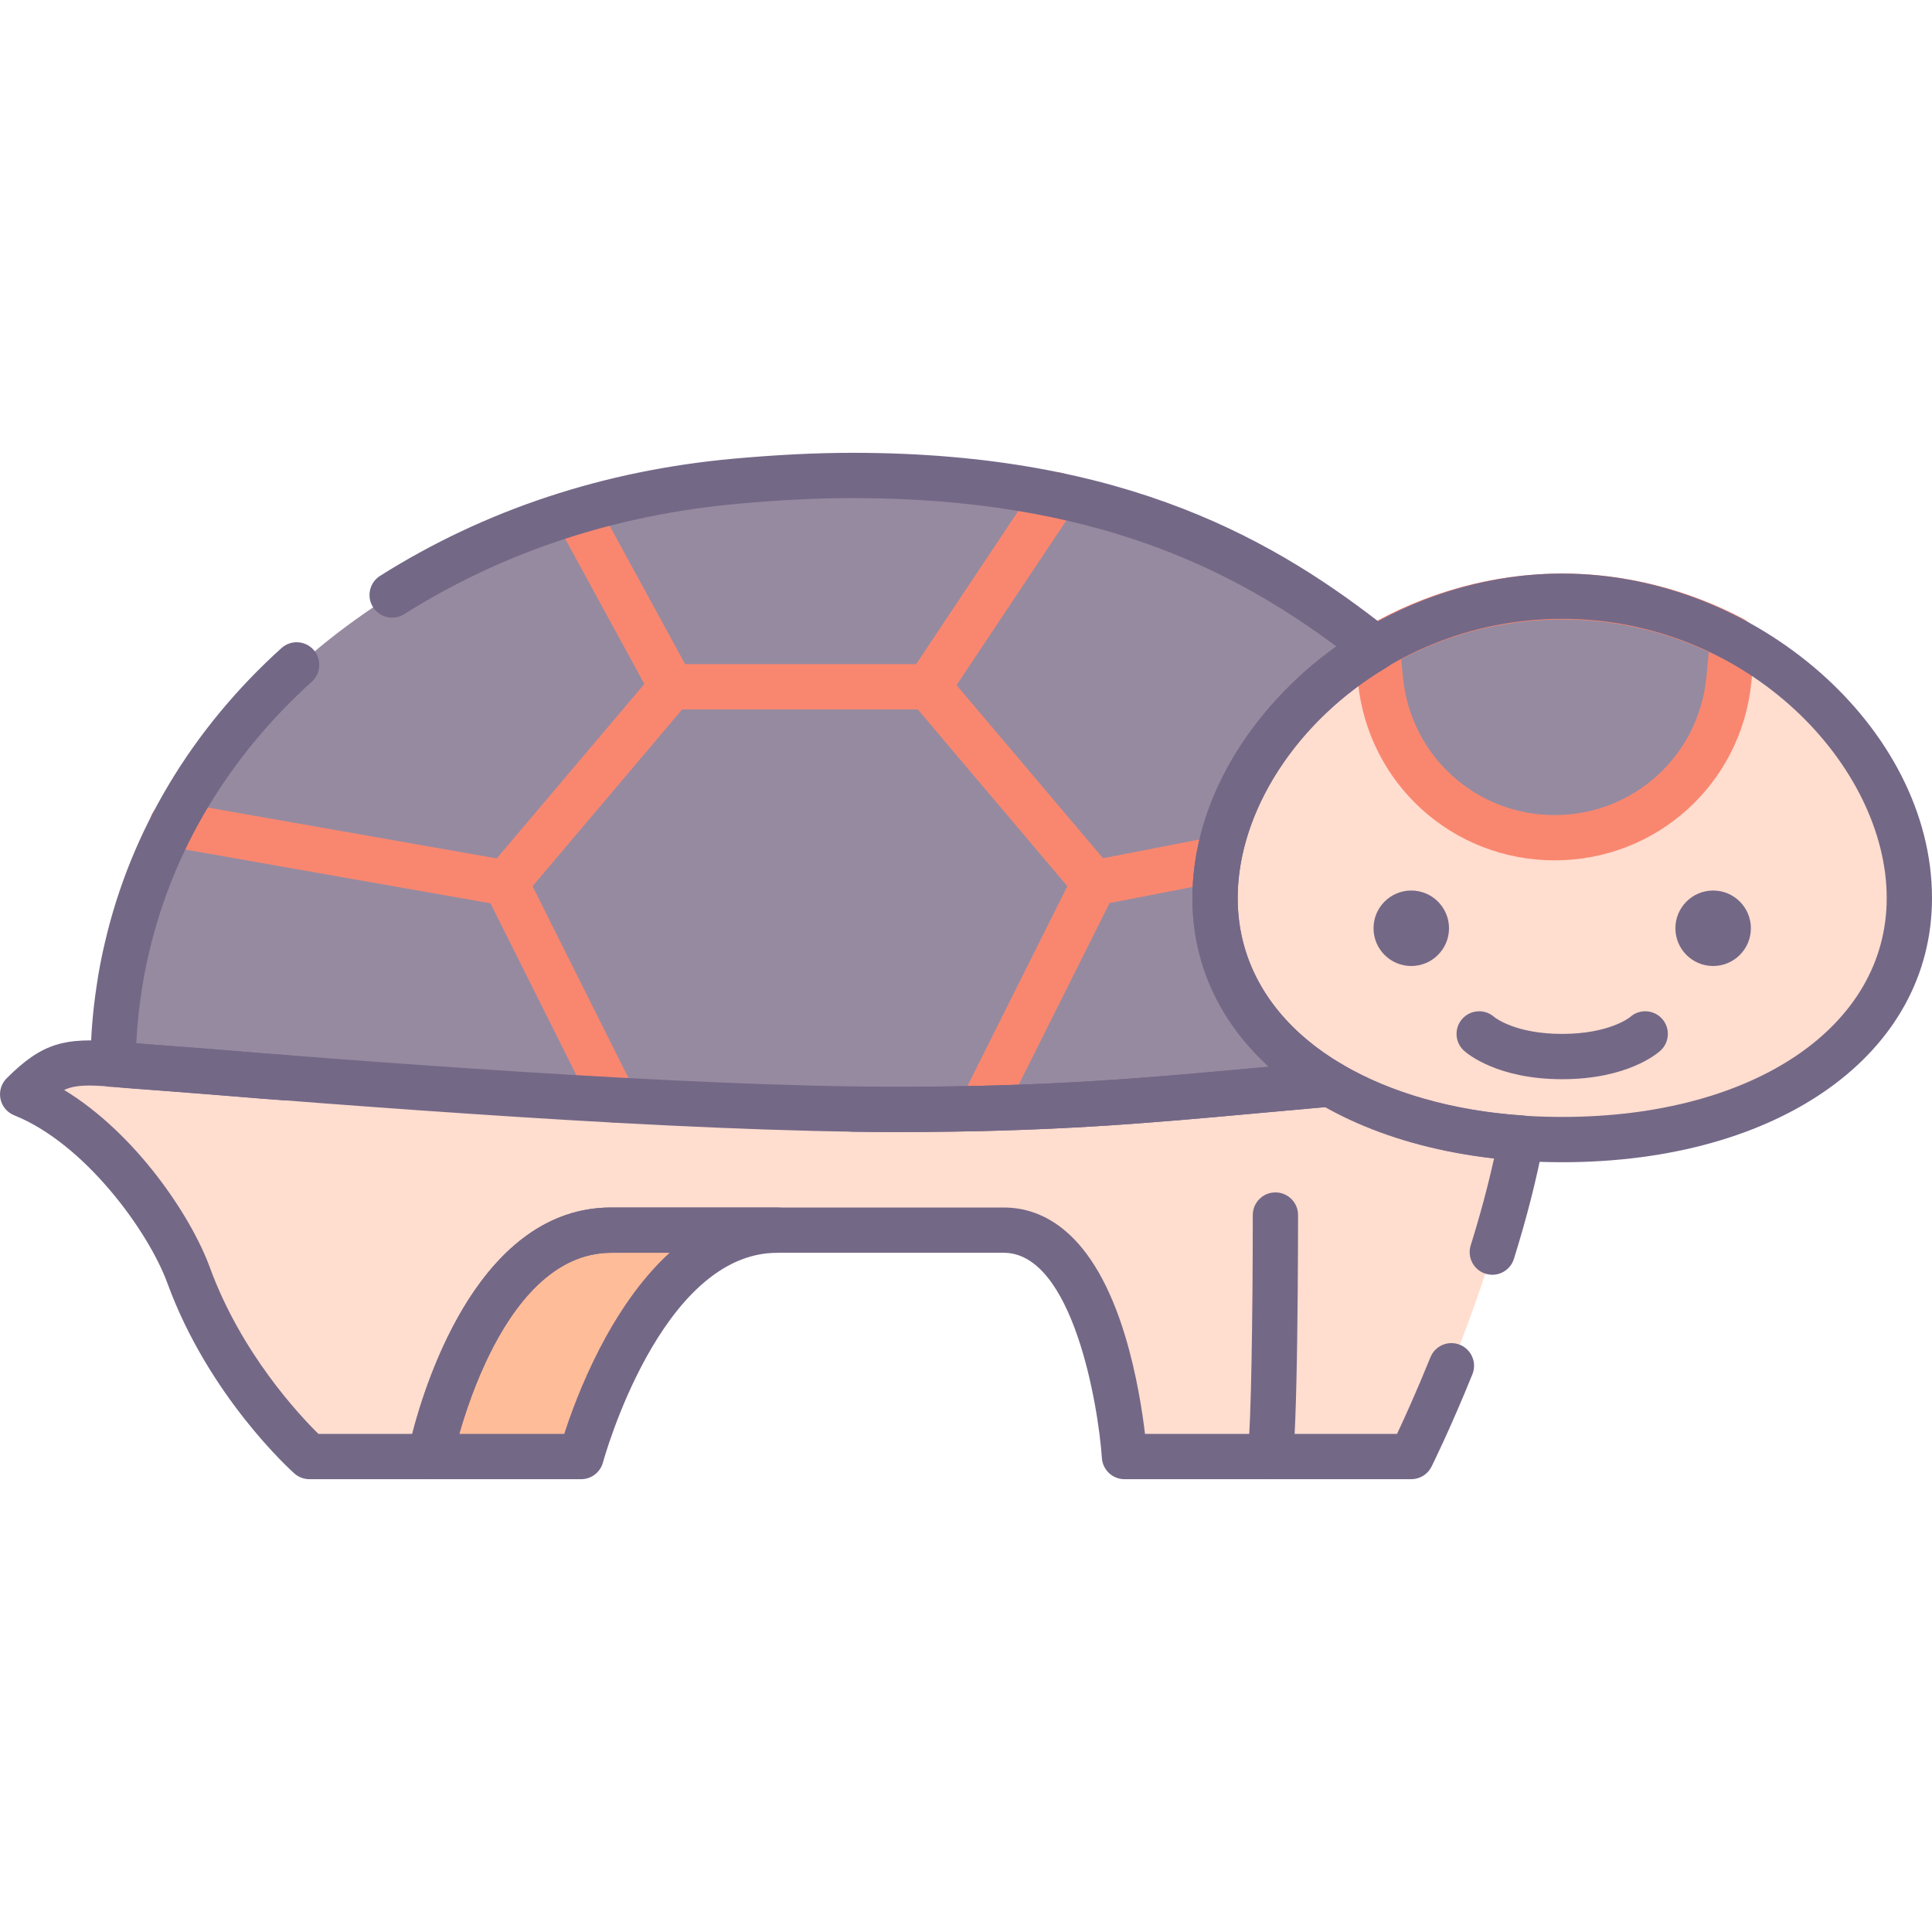 <?xml version="1.0" encoding="utf-8"?>
<!-- Generator: Adobe Illustrator 22.0.0, SVG Export Plug-In . SVG Version: 6.00 Build 0)  -->
<svg version="1.1" id="Layer_1" xmlns="http://www.w3.org/2000/svg" xmlns:xlink="http://www.w3.org/1999/xlink" x="0px" y="0px"
	 viewBox="0 0 128 128" style="enable-background:new 0 0 128 128;" xml:space="preserve">
<style type="text/css">
	.st0{fill:#746887;}
	.st1{fill:#FFCFB8;}
	.st2{fill:#E6B9A0;}
	.st3{fill:#D29997;}
	.st4{fill:#F98770;}
	.st5{fill:#DCA98B;}
	.st6{fill:#FFDDCF;}
	.st7{fill:#E8E8E8;}
	.st8{fill:#FFBF9E;}
	.st9{fill:#B0BACC;}
	.st10{fill:#9BA7BC;}
	.st11{fill:#B6B4ED;}
	.st12{fill:#FFBC99;}
	.st13{fill:#F8F8F8;}
	.st14{fill:#B2A7BF;}
	.st15{fill:#9B9B9B;}
	.st16{fill:#968AA0;}
	.st17{fill:#C6BBD3;}
	.st18{fill:#D8D8D8;}
	.st19{fill:#D29976;}
	.st20{fill:#FFA77B;}
	.st21{fill:#CCD3DD;}
	.st22{fill-rule:evenodd;clip-rule:evenodd;fill:#F8F8F8;}
	.st23{fill-rule:evenodd;clip-rule:evenodd;fill:#9B9B9B;}
	.st24{fill-rule:evenodd;clip-rule:evenodd;fill:#777777;}
	.st25{fill:#91DEF5;}
	.st26{fill:#B0E7F8;}
	.st27{fill-rule:evenodd;clip-rule:evenodd;fill:#DCA98B;}
	.st28{fill-rule:evenodd;clip-rule:evenodd;fill:#D29997;}
	.st29{fill-rule:evenodd;clip-rule:evenodd;fill:#FFCBBE;}
	.st30{fill-rule:evenodd;clip-rule:evenodd;fill:#E6B9A0;}
	.st31{fill-rule:evenodd;clip-rule:evenodd;fill:#746887;}
	.st32{fill-rule:evenodd;clip-rule:evenodd;fill:#FFBC99;}
	.st33{fill-rule:evenodd;clip-rule:evenodd;fill:#FFA77B;}
	.st34{fill-rule:evenodd;clip-rule:evenodd;fill:#FFCFB8;}
	.st35{fill-rule:evenodd;clip-rule:evenodd;fill:#E8E8E8;}
	.st36{fill-rule:evenodd;clip-rule:evenodd;fill:#CCD3DD;}
	.st37{fill:#E6B9C1;}
	.st38{fill:#FFCBBE;}
	.st39{fill-rule:evenodd;clip-rule:evenodd;fill:#F98770;}
	.st40{fill-rule:evenodd;clip-rule:evenodd;fill:#F2BB88;}
	.st41{fill:#F2D1A5;}
	.st42{fill-rule:evenodd;clip-rule:evenodd;fill:#F2D1A5;}
	.st43{fill:#F2BB88;}
	.st44{fill-rule:evenodd;clip-rule:evenodd;fill:#9BA7BC;}
	.st45{fill-rule:evenodd;clip-rule:evenodd;fill:#B0BACC;}
	.st46{fill-rule:evenodd;clip-rule:evenodd;fill:#FFFFFF;}
	.st47{fill-rule:evenodd;clip-rule:evenodd;fill:#FFDDCF;}
	.st48{fill-rule:evenodd;clip-rule:evenodd;fill:#B0E7F8;}
	.st49{fill-rule:evenodd;clip-rule:evenodd;fill:#968AA0;}
	.st50{fill:#9D9BE6;}
	.st51{fill:#CFCEF3;}
	.st52{fill-rule:evenodd;clip-rule:evenodd;fill:#D8D8D8;}
	.st53{fill-rule:evenodd;clip-rule:evenodd;fill:#B6B4ED;}
	.st54{fill-rule:evenodd;clip-rule:evenodd;fill:#FFD4BE;}
</style>
<g>
	<g>
		<path class="st47" d="M103.5,39.5c-12.703,0-23,10.059-23,20c0,9.941,10.297,16,23,16s23-6.059,23-16
			C126.5,49.559,116.203,39.5,103.5,39.5z"/>
	</g>
	<g>
		<path class="st49" d="M91.24,42.85l0.22,2.2C92.05,50.98,97.04,55.5,103,55.5s10.95-4.52,11.54-10.45l0.27-2.72
			c-3.34-1.77-7.2-2.83-11.31-2.83C98.99,39.5,94.79,40.77,91.24,42.85z"/>
	</g>
	<g>
		<path class="st49" d="M88.17,71.81C78.38,72.66,71.7,73.5,59.5,73.5c-1,0-2-0.02-3-0.02c-15.15-0.22-36.13-1.96-48.31-2.92
			c-0.08-0.01-0.16-0.02-0.24-0.02c-0.05-0.01-0.1-0.01-0.14-0.02c-0.05,0-0.1,0-0.14-0.01C7.56,70.5,7.5,70.49,7.5,70.49
			c0-1.62,0.147-3.287,0.39-4.98c2.305-16.055,15.832-27.408,30.808-31.78C44.46,32.048,50.506,31.5,56.5,31.5
			c16.23,0,26.08,4.67,34.62,11.42C84.73,46.71,80.5,53.13,80.5,59.5c0,1.22,0.15,2.38,0.45,3.47
			C81.94,66.68,84.54,69.68,88.17,71.81z"/>
	</g>
	<g>
		<path class="st47" d="M59.5,73.5c-15.527,0-39.127-1.981-52-3c-3.012-0.238-4,0-6,2c5,2,9.534,7.988,11,12c2.644,7.234,8,12,8,12
			h8c0,0,3-15,12-15h26c7,0,8,15,8,15h19c0,0,5.33-10.66,7.29-21.1c-4.82-0.33-9.19-1.58-12.62-3.59
			C78.38,72.66,71.7,73.5,59.5,73.5z"/>
	</g>
	<g>
		<path class="st47" d="M7.81,70.52v0.01c-0.1-0.01-0.18-0.02-0.23-0.02h0.09C7.71,70.52,7.76,70.52,7.81,70.52z"/>
	</g>
	<g>
		<path class="st32" d="M28.5,96.5h10c0,0,4-15,13-15h-11C31.5,81.5,28.5,96.5,28.5,96.5z"/>
	</g>
	<g>
		<circle class="st31" cx="93.5" cy="61.5" r="2.5"/>
	</g>
	<g>
		<circle class="st31" cx="113.5" cy="61.5" r="2.5"/>
	</g>
	<g>
		<g>
			<path class="st4" d="M40.69,74.38c-0.55,0-1.08-0.304-1.343-0.83l-6.852-13.704L11.15,56.087
				c-0.816-0.144-1.361-0.921-1.218-1.737c0.145-0.816,0.927-1.359,1.737-1.217l22.09,3.89c0.468,0.082,0.869,0.381,1.082,0.806
				l7.189,14.379c0.37,0.741,0.07,1.642-0.671,2.013C41.145,74.329,40.916,74.38,40.69,74.38z"/>
		</g>
		<g>
			<path class="st4" d="M33.499,60c-0.342,0-0.687-0.117-0.968-0.355c-0.633-0.535-0.712-1.481-0.177-2.114L42.69,45.316
				l-5.794-10.624c-0.397-0.727-0.129-1.638,0.598-2.035c0.729-0.395,1.64-0.128,2.035,0.599l6.287,11.526
				c0.297,0.544,0.229,1.214-0.171,1.687l-11,13C34.349,59.819,33.925,60,33.499,60z"/>
		</g>
		<g>
			<path class="st4" d="M65.03,74.938c-0.226,0-0.454-0.051-0.67-0.159c-0.741-0.371-1.041-1.271-0.671-2.013l7.469-14.938
				c0.209-0.417,0.599-0.713,1.057-0.802l8.229-1.596c0.806-0.159,1.601,0.374,1.758,1.187s-0.374,1.601-1.188,1.758l-7.504,1.455
				l-7.138,14.276C66.11,74.634,65.58,74.938,65.03,74.938z"/>
		</g>
		<g>
			<path class="st4" d="M72.501,60c-0.426,0-0.85-0.18-1.146-0.531l-11-13c-0.432-0.51-0.474-1.245-0.103-1.801l8.478-12.716
				c0.459-0.69,1.391-0.875,2.08-0.416c0.689,0.459,0.876,1.391,0.416,2.08l-7.852,11.777l10.271,12.138
				c0.535,0.632,0.456,1.579-0.177,2.114C73.188,59.883,72.843,60,72.501,60z"/>
		</g>
		<g>
			<path class="st4" d="M61.5,47h-17c-0.828,0-1.5-0.671-1.5-1.5s0.672-1.5,1.5-1.5h17c0.828,0,1.5,0.671,1.5,1.5S62.328,47,61.5,47
				z"/>
		</g>
	</g>
	<g>
		<path class="st4" d="M103,57c-6.761,0-12.363-5.074-13.032-11.802l-0.22-2.199c-0.059-0.583,0.229-1.147,0.733-1.443
			C94.452,39.229,98.953,38,103.5,38c4.149,0,8.303,1.039,12.012,3.005c0.538,0.285,0.851,0.867,0.791,1.473l-0.27,2.72
			C115.363,51.926,109.761,57,103,57z M92.83,43.68l0.122,1.221C93.469,50.088,97.788,54,103,54s9.531-3.912,10.048-9.099
			l0.167-1.694C106.792,40.155,99.105,40.342,92.83,43.68z"/>
	</g>
	<g>
		<path class="st0" d="M59.5,75c-1.01,0-2.021,0-3.029-0.021c-0.828-0.016-1.486-0.701-1.471-1.529
			c0.017-0.818,0.685-1.471,1.499-1.471c0.011,0,0.021,0,0.03,0C57.519,72,58.51,72,59.5,72c10.063,0,16.42-0.582,23.78-1.256
			c0.264-0.024,0.528-0.048,0.794-0.073c-2.276-2.067-3.835-4.546-4.573-7.314C79.17,62.152,79,60.851,79,59.5
			c0-6.146,3.681-12.5,9.528-16.679C81.738,37.773,72.474,33,56.5,33c-2.308,0-4.789,0.122-7.585,0.374
			c-8.15,0.733-15.598,3.194-22.135,7.316c-0.699,0.441-1.627,0.232-2.068-0.469c-0.442-0.701-0.232-1.627,0.469-2.069
			c6.942-4.377,14.837-6.991,23.465-7.767C51.532,30.126,54.102,30,56.5,30c18.234,0,28.203,5.936,35.55,11.743
			c0.388,0.306,0.6,0.784,0.567,1.277c-0.033,0.493-0.307,0.938-0.731,1.19C85.88,47.772,82,53.773,82,59.5
			c0,1.082,0.134,2.116,0.396,3.073c0.853,3.192,3.11,5.936,6.532,7.943c0.563,0.331,0.849,0.987,0.704,1.624
			c-0.144,0.637-0.683,1.108-1.333,1.164c-1.657,0.144-3.225,0.288-4.745,0.427C76.121,74.412,69.701,75,59.5,75z"/>
	</g>
	<g>
		<path class="st0" d="M18.939,72.904c-0.038,0-0.076-0.001-0.114-0.004l-0.695-0.05c-0.57-0.041-1.128-0.081-1.661-0.131
			c-2.663-0.235-4.853-0.393-6.411-0.505c-1.172-0.084-1.997-0.145-2.417-0.193l-0.124-0.012c-0.035,0-0.062-0.001-0.087-0.003
			c-0.391,0.019-0.716-0.127-1.009-0.395C6.11,71.326,6,70.921,6,70.5c0-1.708,0.137-3.46,0.407-5.218
			c0.132-0.921,0.315-1.882,0.544-2.839c1.715-7.401,5.761-14.149,11.698-19.506c0.614-0.555,1.562-0.507,2.119,0.109
			c0.555,0.615,0.506,1.564-0.109,2.119c-5.48,4.943-9.21,11.155-10.788,17.964c-0.209,0.878-0.375,1.748-0.497,2.594
			c-0.177,1.151-0.291,2.29-0.343,3.407c0.356,0.027,0.77,0.057,1.242,0.09c1.57,0.113,3.776,0.272,6.469,0.51
			c0.521,0.049,1.055,0.087,1.601,0.126l0.707,0.051c0.826,0.062,1.445,0.782,1.384,1.608
			C20.374,72.304,19.717,72.904,18.939,72.904z"/>
	</g>
	<g>
		<path class="st0" d="M93.5,98h-19c-0.789,0-1.443-0.612-1.497-1.399C72.765,93.072,71.059,83,66.5,83h-26
			c-7.662,0-10.502,13.657-10.529,13.795C29.83,97.495,29.214,98,28.5,98h-8c-0.367,0-0.723-0.135-0.997-0.379
			c-0.23-0.205-5.67-5.103-8.412-12.606c-1.267-3.468-5.498-9.262-10.147-11.122c-0.469-0.187-0.812-0.597-0.913-1.091
			c-0.101-0.494,0.053-1.006,0.409-1.362c2.38-2.38,3.877-2.696,7.179-2.435l3.012,0.239C23.551,70.275,45.176,72,59.5,72
			c10.063,0,16.42-0.582,23.78-1.256c1.525-0.14,3.098-0.284,4.76-0.428c0.309-0.029,0.62,0.043,0.889,0.2
			c3.246,1.902,7.384,3.074,11.964,3.387c0.428,0.029,0.822,0.24,1.084,0.579s0.367,0.774,0.288,1.195
			c-0.449,2.39-1.109,4.989-1.964,7.725c-0.246,0.79-1.082,1.236-1.879,0.985c-0.79-0.247-1.231-1.088-0.984-1.878
			c0.629-2.016,1.147-3.948,1.548-5.767c-4.183-0.478-8.001-1.638-11.152-3.396c-1.485,0.13-2.901,0.26-4.278,0.386
			C76.121,74.412,69.701,75,59.5,75c-14.443,0-36.144-1.731-49.108-2.765l-3.01-0.24c-1.568-0.124-2.397-0.122-3.131,0.218
			c4.732,2.88,8.4,8.33,9.658,11.772c2.075,5.68,5.941,9.788,7.188,11.015h6.214c0.977-3.781,4.597-15,13.188-15h26
			c2.505,0,5.938,1.487,8.062,8.569c0.746,2.488,1.122,4.949,1.298,6.431h16.698c0.464-0.985,1.286-2.787,2.213-5.077
			c0.31-0.767,1.18-1.141,1.953-0.828c0.768,0.311,1.139,1.185,0.828,1.953c-1.472,3.637-2.66,6.022-2.71,6.123
			C94.588,97.679,94.068,98,93.5,98z"/>
	</g>
	<g>
		<path class="st0" d="M38.5,98h-10c-0.449,0-0.875-0.202-1.16-0.549c-0.285-0.348-0.398-0.805-0.311-1.245
			C27.161,95.544,30.387,80,40.5,80h11c0.828,0,1.5,0.671,1.5,1.5S52.328,83,51.5,83c-7.739,0-11.514,13.749-11.551,13.887
			C39.773,97.543,39.179,98,38.5,98z M30.428,95h6.956c0.793-2.465,3.01-8.377,6.979-12H40.5C34.54,83,31.498,91.264,30.428,95z"/>
	</g>
	<g>
		<path class="st0" d="M103.5,77C89.075,77,79,69.804,79,59.5C79,48.248,90.678,38,103.5,38S128,48.248,128,59.5
			C128,69.804,117.925,77,103.5,77z M103.5,41C91.194,41,82,50.767,82,59.5c0,8.538,8.841,14.5,21.5,14.5S125,68.038,125,59.5
			C125,50.767,115.806,41,103.5,41z"/>
	</g>
	<g>
		<path class="st0" d="M103.5,71.5c-4.305,0-6.296-1.696-6.509-1.89c-0.613-0.557-0.658-1.506-0.102-2.119
			c0.553-0.607,1.487-0.656,2.1-0.119c0.09,0.074,1.43,1.127,4.511,1.127c3.129,0,4.479-1.099,4.491-1.11
			c0.611-0.556,1.562-0.512,2.119,0.101c0.557,0.613,0.512,1.562-0.102,2.119C109.796,69.804,107.805,71.5,103.5,71.5z"/>
	</g>
	<g>
		<path class="st0" d="M84.062,98c-0.828,0-1.5-0.671-1.5-1.5c0-0.217,0.046-0.424,0.13-0.611C82.886,94.504,83,87.126,83,80.5
			c0-0.829,0.672-1.5,1.5-1.5s1.5,0.671,1.5,1.5c0,0,0,4.01-0.055,8.021c-0.032,2.336-0.076,4.2-0.131,5.541
			C85.71,96.601,85.652,98,84.062,98z M84.062,95c-0.168,0-0.323,0.027-0.465,0.073C83.744,95.026,83.9,95,84.062,95z"/>
	</g>
</g>
</svg>
